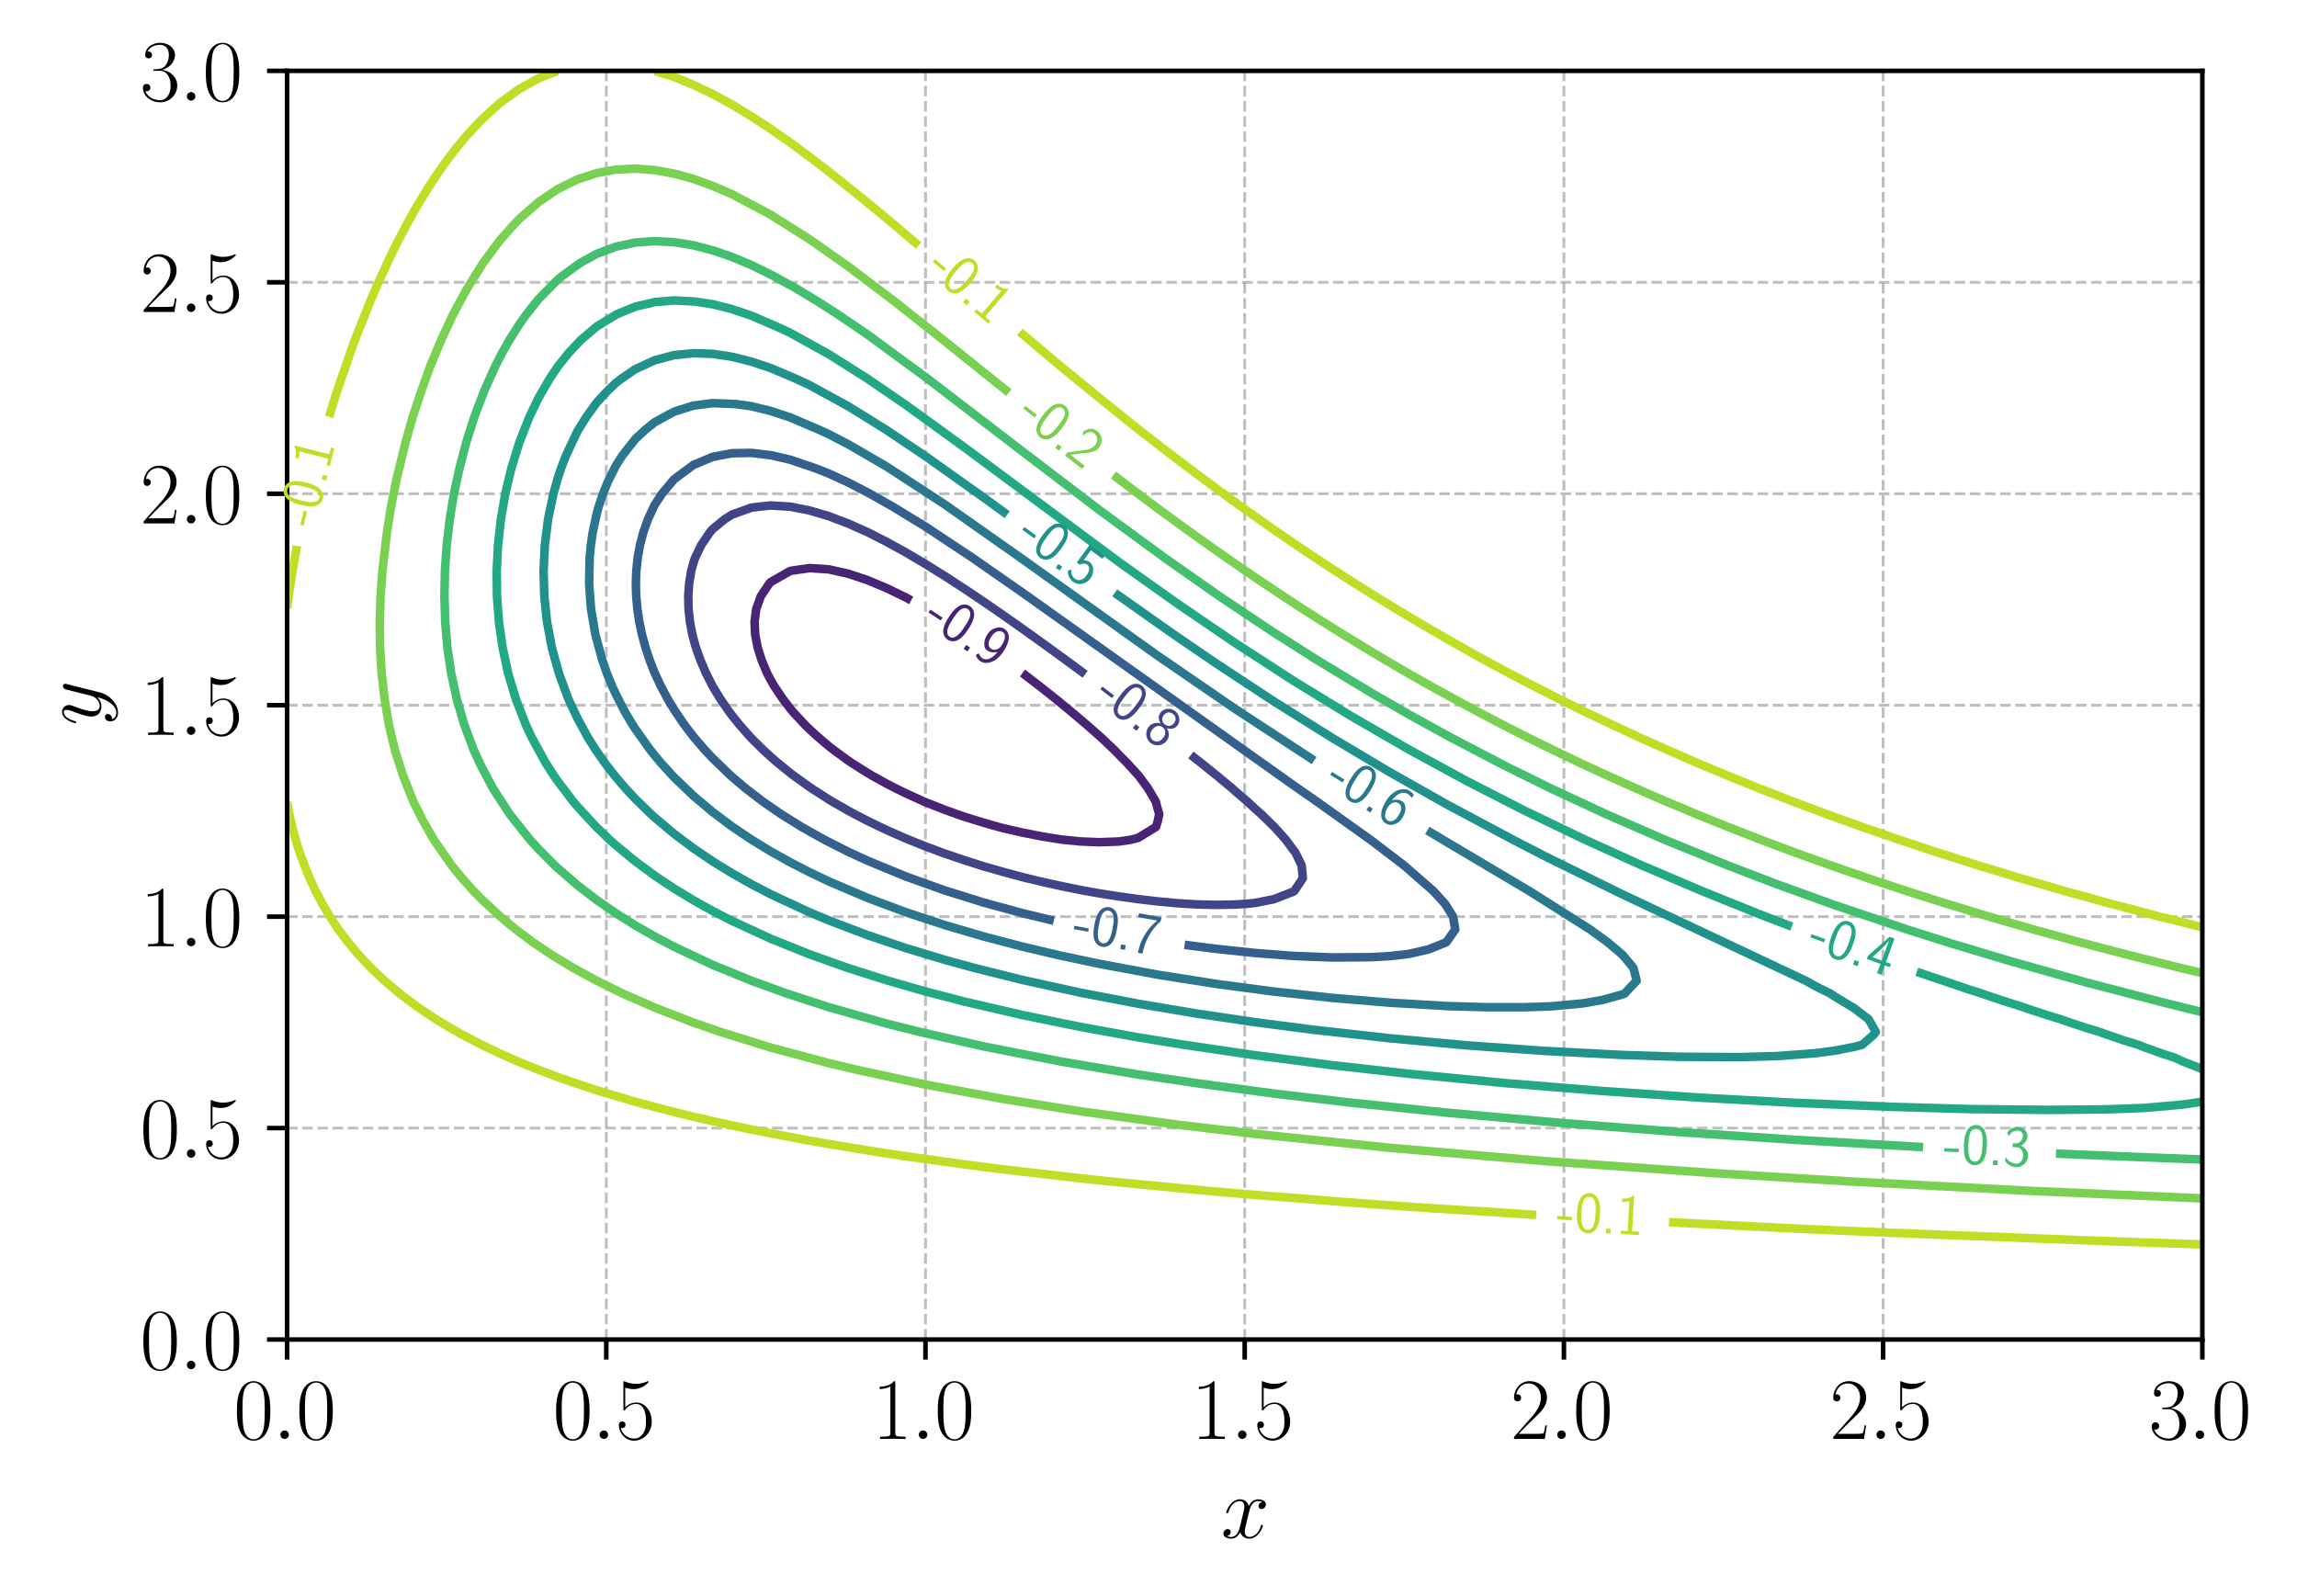 <?xml version="1.0" encoding="utf-8" standalone="no"?>
<!DOCTYPE svg PUBLIC "-//W3C//DTD SVG 1.1//EN"
  "http://www.w3.org/Graphics/SVG/1.1/DTD/svg11.dtd">
<svg xmlns:xlink="http://www.w3.org/1999/xlink" width="401.529pt" height="278.916pt" viewBox="0 0 401.529 278.916" xmlns="http://www.w3.org/2000/svg" version="1.1">
 <defs>
  <style type="text/css">*{stroke-linejoin: round; stroke-linecap: butt}</style>
 </defs>
 <g id="figure_1">
  <g id="patch_1">
   <path d="M 0 278.916 
L 401.529 278.916 
L 401.529 0 
L 0 0 
z
" style="fill: #ffffff"/>
  </g>
  <g id="axes_1">
   <g id="patch_2">
    <path d="M 50.181 234.149 
L 384.981 234.149 
L 384.981 12.389 
L 50.181 12.389 
z
" style="fill: #ffffff"/>
   </g>
   <g id="matplotlib.axis_1">
    <g id="xtick_1">
     <g id="line2d_1">
      <path d="M 50.181 234.149 
L 50.181 12.389 
" clip-path="url(#p784fa410cb)" style="fill: none; stroke-dasharray: 1.85,0.8; stroke-dashoffset: 0; stroke: #808080; stroke-opacity: 0.5; stroke-width: 0.5"/>
     </g>
     <g id="line2d_2">
      <defs>
       <path id="m62f2473562" d="M 0 0 
L 0 3.5 
" style="stroke: #000000; stroke-width: 0.8"/>
      </defs>
      <g>
       <use xlink:href="#m62f2473562" x="50.181" y="234.149" style="stroke: #000000; stroke-width: 0.8"/>
      </g>
     </g>
     <g id="text_1">
      <!-- $\mathdefault{0.0}$ -->
      <g transform="translate(40.832 251.527) scale(0.15 -0.15)">
       <defs>
        <path id="CMR17-30" d="M 2688 2038 
C 2688 2430 2682 3099 2413 3613 
C 2176 4063 1798 4224 1466 4224 
C 1158 4224 768 4082 525 3620 
C 269 3137 243 2539 243 2038 
C 243 1671 250 1112 448 623 
C 723 -39 1216 -128 1466 -128 
C 1760 -128 2208 -7 2470 604 
C 2662 1048 2688 1568 2688 2038 
z
M 1466 -26 
C 1056 -26 813 328 723 816 
C 653 1196 653 1749 653 2109 
C 653 2604 653 3015 736 3407 
C 858 3954 1216 4121 1466 4121 
C 1728 4121 2067 3947 2189 3420 
C 2272 3054 2278 2623 2278 2109 
C 2278 1691 2278 1176 2202 797 
C 2067 96 1690 -26 1466 -26 
z
" transform="scale(0.016)"/>
        <path id="CMMI12-3a" d="M 1178 307 
C 1178 492 1024 620 870 620 
C 685 620 557 467 557 313 
C 557 128 710 0 864 0 
C 1050 0 1178 153 1178 307 
z
" transform="scale(0.016)"/>
       </defs>
       <use xlink:href="#CMR17-30" transform="scale(0.996)"/>
       <use xlink:href="#CMMI12-3a" transform="translate(45.69 0) scale(0.996)"/>
       <use xlink:href="#CMR17-30" transform="translate(72.788 0) scale(0.996)"/>
      </g>
     </g>
    </g>
    <g id="xtick_2">
     <g id="line2d_3">
      <path d="M 105.981 234.149 
L 105.981 12.389 
" clip-path="url(#p784fa410cb)" style="fill: none; stroke-dasharray: 1.85,0.8; stroke-dashoffset: 0; stroke: #808080; stroke-opacity: 0.5; stroke-width: 0.5"/>
     </g>
     <g id="line2d_4">
      <g>
       <use xlink:href="#m62f2473562" x="105.981" y="234.149" style="stroke: #000000; stroke-width: 0.8"/>
      </g>
     </g>
     <g id="text_2">
      <!-- $\mathdefault{0.5}$ -->
      <g transform="translate(96.632 251.527) scale(0.15 -0.15)">
       <defs>
        <path id="CMR17-35" d="M 730 3750 
C 794 3724 1056 3641 1325 3641 
C 1920 3641 2246 3961 2432 4140 
C 2432 4191 2432 4224 2394 4224 
C 2387 4224 2374 4224 2323 4198 
C 2099 4102 1837 4032 1517 4032 
C 1325 4032 1037 4055 723 4191 
C 653 4224 640 4224 634 4224 
C 602 4224 595 4217 595 4090 
L 595 2231 
C 595 2113 595 2080 659 2080 
C 691 2080 704 2093 736 2139 
C 941 2435 1222 2560 1542 2560 
C 1766 2560 2246 2415 2246 1293 
C 2246 1087 2246 716 2054 422 
C 1894 159 1645 25 1370 25 
C 947 25 518 319 403 812 
C 429 806 480 793 506 793 
C 589 793 749 838 749 1036 
C 749 1209 627 1280 506 1280 
C 358 1280 262 1190 262 1011 
C 262 454 704 -128 1382 -128 
C 2042 -128 2669 441 2669 1267 
C 2669 2054 2170 2662 1549 2662 
C 1222 2662 947 2540 730 2304 
L 730 3750 
z
" transform="scale(0.016)"/>
       </defs>
       <use xlink:href="#CMR17-30" transform="scale(0.996)"/>
       <use xlink:href="#CMMI12-3a" transform="translate(45.69 0) scale(0.996)"/>
       <use xlink:href="#CMR17-35" transform="translate(72.788 0) scale(0.996)"/>
      </g>
     </g>
    </g>
    <g id="xtick_3">
     <g id="line2d_5">
      <path d="M 161.781 234.149 
L 161.781 12.389 
" clip-path="url(#p784fa410cb)" style="fill: none; stroke-dasharray: 1.85,0.8; stroke-dashoffset: 0; stroke: #808080; stroke-opacity: 0.5; stroke-width: 0.5"/>
     </g>
     <g id="line2d_6">
      <g>
       <use xlink:href="#m62f2473562" x="161.781" y="234.149" style="stroke: #000000; stroke-width: 0.8"/>
      </g>
     </g>
     <g id="text_3">
      <!-- $\mathdefault{1.0}$ -->
      <g transform="translate(152.432 251.527) scale(0.15 -0.15)">
       <defs>
        <path id="CMR17-31" d="M 1702 4083 
C 1702 4217 1696 4224 1606 4224 
C 1357 3927 979 3833 621 3820 
C 602 3820 570 3820 563 3808 
C 557 3795 557 3782 557 3648 
C 755 3648 1088 3686 1344 3839 
L 1344 467 
C 1344 243 1331 166 781 166 
L 589 166 
L 589 0 
C 896 6 1216 12 1523 12 
C 1830 12 2150 6 2458 0 
L 2458 166 
L 2266 166 
C 1715 166 1702 236 1702 467 
L 1702 4083 
z
" transform="scale(0.016)"/>
       </defs>
       <use xlink:href="#CMR17-31" transform="scale(0.996)"/>
       <use xlink:href="#CMMI12-3a" transform="translate(45.69 0) scale(0.996)"/>
       <use xlink:href="#CMR17-30" transform="translate(72.788 0) scale(0.996)"/>
      </g>
     </g>
    </g>
    <g id="xtick_4">
     <g id="line2d_7">
      <path d="M 217.581 234.149 
L 217.581 12.389 
" clip-path="url(#p784fa410cb)" style="fill: none; stroke-dasharray: 1.85,0.8; stroke-dashoffset: 0; stroke: #808080; stroke-opacity: 0.5; stroke-width: 0.5"/>
     </g>
     <g id="line2d_8">
      <g>
       <use xlink:href="#m62f2473562" x="217.581" y="234.149" style="stroke: #000000; stroke-width: 0.8"/>
      </g>
     </g>
     <g id="text_4">
      <!-- $\mathdefault{1.5}$ -->
      <g transform="translate(208.232 251.527) scale(0.15 -0.15)">
       <use xlink:href="#CMR17-31" transform="scale(0.996)"/>
       <use xlink:href="#CMMI12-3a" transform="translate(45.69 0) scale(0.996)"/>
       <use xlink:href="#CMR17-35" transform="translate(72.788 0) scale(0.996)"/>
      </g>
     </g>
    </g>
    <g id="xtick_5">
     <g id="line2d_9">
      <path d="M 273.381 234.149 
L 273.381 12.389 
" clip-path="url(#p784fa410cb)" style="fill: none; stroke-dasharray: 1.85,0.8; stroke-dashoffset: 0; stroke: #808080; stroke-opacity: 0.5; stroke-width: 0.5"/>
     </g>
     <g id="line2d_10">
      <g>
       <use xlink:href="#m62f2473562" x="273.381" y="234.149" style="stroke: #000000; stroke-width: 0.8"/>
      </g>
     </g>
     <g id="text_5">
      <!-- $\mathdefault{2.0}$ -->
      <g transform="translate(264.032 251.527) scale(0.15 -0.15)">
       <defs>
        <path id="CMR17-32" d="M 2669 990 
L 2554 990 
C 2490 537 2438 460 2413 422 
C 2381 371 1920 371 1830 371 
L 602 371 
C 832 620 1280 1073 1824 1596 
C 2214 1966 2669 2400 2669 3033 
C 2669 3788 2067 4224 1395 4224 
C 691 4224 262 3603 262 3027 
C 262 2777 448 2745 525 2745 
C 589 2745 781 2783 781 3007 
C 781 3206 614 3264 525 3264 
C 486 3264 448 3257 422 3244 
C 544 3788 915 4057 1306 4057 
C 1862 4057 2227 3616 2227 3033 
C 2227 2477 1901 1998 1536 1583 
L 262 147 
L 262 0 
L 2515 0 
L 2669 990 
z
" transform="scale(0.016)"/>
       </defs>
       <use xlink:href="#CMR17-32" transform="scale(0.996)"/>
       <use xlink:href="#CMMI12-3a" transform="translate(45.69 0) scale(0.996)"/>
       <use xlink:href="#CMR17-30" transform="translate(72.788 0) scale(0.996)"/>
      </g>
     </g>
    </g>
    <g id="xtick_6">
     <g id="line2d_11">
      <path d="M 329.181 234.149 
L 329.181 12.389 
" clip-path="url(#p784fa410cb)" style="fill: none; stroke-dasharray: 1.85,0.8; stroke-dashoffset: 0; stroke: #808080; stroke-opacity: 0.5; stroke-width: 0.5"/>
     </g>
     <g id="line2d_12">
      <g>
       <use xlink:href="#m62f2473562" x="329.181" y="234.149" style="stroke: #000000; stroke-width: 0.8"/>
      </g>
     </g>
     <g id="text_6">
      <!-- $\mathdefault{2.5}$ -->
      <g transform="translate(319.832 251.527) scale(0.15 -0.15)">
       <use xlink:href="#CMR17-32" transform="scale(0.996)"/>
       <use xlink:href="#CMMI12-3a" transform="translate(45.69 0) scale(0.996)"/>
       <use xlink:href="#CMR17-35" transform="translate(72.788 0) scale(0.996)"/>
      </g>
     </g>
    </g>
    <g id="xtick_7">
     <g id="line2d_13">
      <path d="M 384.981 234.149 
L 384.981 12.389 
" clip-path="url(#p784fa410cb)" style="fill: none; stroke-dasharray: 1.85,0.8; stroke-dashoffset: 0; stroke: #808080; stroke-opacity: 0.5; stroke-width: 0.5"/>
     </g>
     <g id="line2d_14">
      <g>
       <use xlink:href="#m62f2473562" x="384.981" y="234.149" style="stroke: #000000; stroke-width: 0.8"/>
      </g>
     </g>
     <g id="text_7">
      <!-- $\mathdefault{3.0}$ -->
      <g transform="translate(375.632 251.527) scale(0.15 -0.15)">
       <defs>
        <path id="CMR17-33" d="M 1414 2176 
C 1984 2176 2234 1673 2234 1094 
C 2234 322 1824 25 1453 25 
C 1114 25 563 193 390 691 
C 422 678 454 678 486 678 
C 640 678 755 780 755 947 
C 755 1132 614 1216 486 1216 
C 378 1216 211 1164 211 927 
C 211 335 787 -128 1466 -128 
C 2176 -128 2720 432 2720 1087 
C 2720 1718 2208 2176 1600 2246 
C 2086 2347 2554 2776 2554 3353 
C 2554 3856 2048 4224 1472 4224 
C 890 4224 378 3862 378 3347 
C 378 3123 544 3084 627 3084 
C 762 3084 877 3167 877 3334 
C 877 3500 762 3584 627 3584 
C 602 3584 570 3584 544 3571 
C 730 3999 1235 4076 1459 4076 
C 1683 4076 2106 3966 2106 3347 
C 2106 3167 2080 2851 1862 2574 
C 1670 2329 1453 2316 1242 2297 
C 1210 2297 1062 2284 1037 2284 
C 992 2278 966 2272 966 2227 
C 966 2182 973 2176 1101 2176 
L 1414 2176 
z
" transform="scale(0.016)"/>
       </defs>
       <use xlink:href="#CMR17-33" transform="scale(0.996)"/>
       <use xlink:href="#CMMI12-3a" transform="translate(45.69 0) scale(0.996)"/>
       <use xlink:href="#CMR17-30" transform="translate(72.788 0) scale(0.996)"/>
      </g>
     </g>
    </g>
    <g id="text_8">
     <!-- $x$ -->
     <g transform="translate(213.423 268.81) scale(0.15 -0.15)">
      <defs>
       <path id="CMMI12-78" d="M 3034 2624 
C 2829 2585 2752 2431 2752 2310 
C 2752 2156 2874 2105 2963 2105 
C 3155 2105 3290 2271 3290 2444 
C 3290 2694 2982 2816 2714 2816 
C 2323 2816 2106 2451 2048 2329 
C 1901 2790 1504 2816 1389 2816 
C 736 2816 390 1993 390 1849 
C 390 1823 416 1790 461 1790 
C 512 1790 525 1829 538 1855 
C 755 2572 1184 2687 1370 2687 
C 1658 2687 1715 2438 1715 2284 
C 1715 2143 1677 1993 1600 1678 
L 1382 778 
C 1286 390 1101 64 762 64 
C 730 64 570 64 435 126 
C 666 166 717 358 717 435 
C 717 563 621 640 499 640 
C 346 640 179 505 179 300 
C 179 57 480 -64 755 -64 
C 1062 -64 1280 153 1414 415 
C 1517 64 1837 -64 2074 -64 
C 2726 -64 3072 751 3072 896 
C 3072 929 3046 955 3008 955 
C 2950 955 2944 922 2925 870 
C 2752 300 2381 64 2093 64 
C 1869 64 1747 204 1747 467 
C 1747 607 1773 712 1875 1146 
L 2099 2039 
C 2195 2425 2413 2687 2707 2687 
C 2720 2687 2899 2687 3034 2624 
z
" transform="scale(0.016)"/>
      </defs>
      <use xlink:href="#CMMI12-78" transform="scale(0.996)"/>
     </g>
    </g>
   </g>
   <g id="matplotlib.axis_2">
    <g id="ytick_1">
     <g id="line2d_15">
      <path d="M 50.181 234.149 
L 384.981 234.149 
" clip-path="url(#p784fa410cb)" style="fill: none; stroke-dasharray: 1.85,0.8; stroke-dashoffset: 0; stroke: #808080; stroke-opacity: 0.5; stroke-width: 0.5"/>
     </g>
     <g id="line2d_16">
      <defs>
       <path id="me6accb6b2f" d="M 0 0 
L -3.5 0 
" style="stroke: #000000; stroke-width: 0.8"/>
      </defs>
      <g>
       <use xlink:href="#me6accb6b2f" x="50.181" y="234.149" style="stroke: #000000; stroke-width: 0.8"/>
      </g>
     </g>
     <g id="text_9">
      <!-- $\mathdefault{0.0}$ -->
      <g transform="translate(24.483 239.338) scale(0.15 -0.15)">
       <use xlink:href="#CMR17-30" transform="scale(0.996)"/>
       <use xlink:href="#CMMI12-3a" transform="translate(45.69 0) scale(0.996)"/>
       <use xlink:href="#CMR17-30" transform="translate(72.788 0) scale(0.996)"/>
      </g>
     </g>
    </g>
    <g id="ytick_2">
     <g id="line2d_17">
      <path d="M 50.181 197.189 
L 384.981 197.189 
" clip-path="url(#p784fa410cb)" style="fill: none; stroke-dasharray: 1.85,0.8; stroke-dashoffset: 0; stroke: #808080; stroke-opacity: 0.5; stroke-width: 0.5"/>
     </g>
     <g id="line2d_18">
      <g>
       <use xlink:href="#me6accb6b2f" x="50.181" y="197.189" style="stroke: #000000; stroke-width: 0.8"/>
      </g>
     </g>
     <g id="text_10">
      <!-- $\mathdefault{0.5}$ -->
      <g transform="translate(24.483 202.378) scale(0.15 -0.15)">
       <use xlink:href="#CMR17-30" transform="scale(0.996)"/>
       <use xlink:href="#CMMI12-3a" transform="translate(45.69 0) scale(0.996)"/>
       <use xlink:href="#CMR17-35" transform="translate(72.788 0) scale(0.996)"/>
      </g>
     </g>
    </g>
    <g id="ytick_3">
     <g id="line2d_19">
      <path d="M 50.181 160.229 
L 384.981 160.229 
" clip-path="url(#p784fa410cb)" style="fill: none; stroke-dasharray: 1.85,0.8; stroke-dashoffset: 0; stroke: #808080; stroke-opacity: 0.5; stroke-width: 0.5"/>
     </g>
     <g id="line2d_20">
      <g>
       <use xlink:href="#me6accb6b2f" x="50.181" y="160.229" style="stroke: #000000; stroke-width: 0.8"/>
      </g>
     </g>
     <g id="text_11">
      <!-- $\mathdefault{1.0}$ -->
      <g transform="translate(24.483 165.418) scale(0.15 -0.15)">
       <use xlink:href="#CMR17-31" transform="scale(0.996)"/>
       <use xlink:href="#CMMI12-3a" transform="translate(45.69 0) scale(0.996)"/>
       <use xlink:href="#CMR17-30" transform="translate(72.788 0) scale(0.996)"/>
      </g>
     </g>
    </g>
    <g id="ytick_4">
     <g id="line2d_21">
      <path d="M 50.181 123.269 
L 384.981 123.269 
" clip-path="url(#p784fa410cb)" style="fill: none; stroke-dasharray: 1.85,0.8; stroke-dashoffset: 0; stroke: #808080; stroke-opacity: 0.5; stroke-width: 0.5"/>
     </g>
     <g id="line2d_22">
      <g>
       <use xlink:href="#me6accb6b2f" x="50.181" y="123.269" style="stroke: #000000; stroke-width: 0.8"/>
      </g>
     </g>
     <g id="text_12">
      <!-- $\mathdefault{1.5}$ -->
      <g transform="translate(24.483 128.458) scale(0.15 -0.15)">
       <use xlink:href="#CMR17-31" transform="scale(0.996)"/>
       <use xlink:href="#CMMI12-3a" transform="translate(45.69 0) scale(0.996)"/>
       <use xlink:href="#CMR17-35" transform="translate(72.788 0) scale(0.996)"/>
      </g>
     </g>
    </g>
    <g id="ytick_5">
     <g id="line2d_23">
      <path d="M 50.181 86.309 
L 384.981 86.309 
" clip-path="url(#p784fa410cb)" style="fill: none; stroke-dasharray: 1.85,0.8; stroke-dashoffset: 0; stroke: #808080; stroke-opacity: 0.5; stroke-width: 0.5"/>
     </g>
     <g id="line2d_24">
      <g>
       <use xlink:href="#me6accb6b2f" x="50.181" y="86.309" style="stroke: #000000; stroke-width: 0.8"/>
      </g>
     </g>
     <g id="text_13">
      <!-- $\mathdefault{2.0}$ -->
      <g transform="translate(24.483 91.498) scale(0.15 -0.15)">
       <use xlink:href="#CMR17-32" transform="scale(0.996)"/>
       <use xlink:href="#CMMI12-3a" transform="translate(45.69 0) scale(0.996)"/>
       <use xlink:href="#CMR17-30" transform="translate(72.788 0) scale(0.996)"/>
      </g>
     </g>
    </g>
    <g id="ytick_6">
     <g id="line2d_25">
      <path d="M 50.181 49.349 
L 384.981 49.349 
" clip-path="url(#p784fa410cb)" style="fill: none; stroke-dasharray: 1.85,0.8; stroke-dashoffset: 0; stroke: #808080; stroke-opacity: 0.5; stroke-width: 0.5"/>
     </g>
     <g id="line2d_26">
      <g>
       <use xlink:href="#me6accb6b2f" x="50.181" y="49.349" style="stroke: #000000; stroke-width: 0.8"/>
      </g>
     </g>
     <g id="text_14">
      <!-- $\mathdefault{2.5}$ -->
      <g transform="translate(24.483 54.538) scale(0.15 -0.15)">
       <use xlink:href="#CMR17-32" transform="scale(0.996)"/>
       <use xlink:href="#CMMI12-3a" transform="translate(45.69 0) scale(0.996)"/>
       <use xlink:href="#CMR17-35" transform="translate(72.788 0) scale(0.996)"/>
      </g>
     </g>
    </g>
    <g id="ytick_7">
     <g id="line2d_27">
      <path d="M 50.181 12.389 
L 384.981 12.389 
" clip-path="url(#p784fa410cb)" style="fill: none; stroke-dasharray: 1.85,0.8; stroke-dashoffset: 0; stroke: #808080; stroke-opacity: 0.5; stroke-width: 0.5"/>
     </g>
     <g id="line2d_28">
      <g>
       <use xlink:href="#me6accb6b2f" x="50.181" y="12.389" style="stroke: #000000; stroke-width: 0.8"/>
      </g>
     </g>
     <g id="text_15">
      <!-- $\mathdefault{3.0}$ -->
      <g transform="translate(24.483 17.578) scale(0.15 -0.15)">
       <use xlink:href="#CMR17-33" transform="scale(0.996)"/>
       <use xlink:href="#CMMI12-3a" transform="translate(45.69 0) scale(0.996)"/>
       <use xlink:href="#CMR17-30" transform="translate(72.788 0) scale(0.996)"/>
      </g>
     </g>
    </g>
    <g id="text_16">
     <!-- $y$ -->
     <g transform="translate(17.578 126.836) rotate(-90) scale(0.15 -0.15)">
      <defs>
       <path id="CMMI12-79" d="M 1683 -673 
C 1510 -921 1261 -1152 947 -1152 
C 870 -1152 563 -1139 467 -826 
C 486 -833 518 -833 531 -833 
C 723 -833 851 -666 851 -519 
C 851 -372 730 -320 634 -320 
C 531 -320 307 -397 307 -711 
C 307 -1050 582 -1280 947 -1280 
C 1587 -1280 2234 -673 2413 -7 
L 3040 2483 
C 3046 2515 3059 2553 3059 2591 
C 3059 2687 2982 2752 2886 2752 
C 2829 2752 2694 2726 2643 2534 
L 2170 657 
C 2138 542 2138 530 2086 459 
C 1958 281 1747 64 1440 64 
C 1082 64 1050 415 1050 587 
C 1050 951 1222 1443 1395 1902 
C 1466 2087 1504 2177 1504 2305 
C 1504 2573 1312 2816 998 2816 
C 410 2816 173 1890 173 1838 
C 173 1813 198 1781 243 1781 
C 301 1781 307 1807 333 1896 
C 486 2432 730 2687 979 2687 
C 1037 2687 1146 2687 1146 2477 
C 1146 2311 1075 2126 979 1883 
C 666 1047 666 836 666 683 
C 666 76 1101 -64 1421 -64 
C 1606 -64 1837 -7 2061 230 
L 2067 223 
C 1971 -141 1907 -359 1683 -673 
z
" transform="scale(0.016)"/>
      </defs>
      <use xlink:href="#CMMI12-79" transform="scale(0.996)"/>
     </g>
    </g>
   </g>
   <g id="PathCollection_1"/>
   <g id="PathCollection_2">
    <path d="M 178.732 117.645 
L 178.765 117.669 
L 181.686 119.909 
L 182.071 120.212 
L 184.508 122.149 
L 185.453 122.922 
L 187.242 124.389 
L 188.835 125.74 
L 189.888 126.629 
L 192.217 128.677 
L 192.438 128.869 
L 194.798 131.109 
L 195.599 131.935 
L 197 133.349 
L 198.981 135.525 
L 199.041 135.589 
L 200.691 137.829 
L 202.006 140.069 
L 202.362 141.361 
L 202.638 142.309 
L 202.362 143.638 
L 202.059 144.549 
L 198.981 146.449 
L 197.661 146.789 
L 195.599 147.095 
L 192.217 147.223 
L 188.835 147.083 
L 185.866 146.789 
L 185.453 146.745 
L 182.071 146.195 
L 178.69 145.526 
L 175.308 144.753 
L 174.548 144.549 
L 171.926 143.807 
L 168.544 142.757 
L 167.245 142.309 
L 165.162 141.553 
L 161.781 140.228 
L 161.412 140.069 
L 158.399 138.7 
L 156.61 137.829 
L 155.017 137.008 
L 152.456 135.589 
L 151.635 135.105 
L 148.863 133.349 
L 148.253 132.935 
L 145.748 131.109 
L 144.871 130.421 
L 143.031 128.869 
L 141.49 127.46 
L 140.643 126.629 
L 138.572 124.389 
L 138.108 123.825 
L 136.827 122.149 
L 135.319 119.909 
L 134.726 118.87 
L 134.092 117.669 
L 133.148 115.429 
L 132.444 113.189 
L 132.012 110.949 
L 131.901 108.709 
L 132.188 106.469 
L 132.989 104.229 
L 134.488 101.989 
L 134.726 101.749 
L 138.108 99.815 
L 138.441 99.749 
L 141.49 99.305 
L 144.871 99.523 
L 145.878 99.749 
L 148.253 100.277 
L 151.635 101.4 
L 153.029 101.989 
L 155.017 102.823 
L 157.915 104.229 
L 158.399 104.463 
L 159.281 104.945 
" clip-path="url(#p784fa410cb)" style="fill: none; stroke: #482475; stroke-width: 1.5"/>
   </g>
   <g id="PathCollection_3">
    <path d="M 208.173 131.961 
L 209.126 132.721 
L 209.938 133.349 
L 212.508 135.423 
L 212.721 135.589 
L 215.411 137.829 
L 215.89 138.259 
L 217.996 140.069 
L 219.271 141.257 
L 220.461 142.309 
L 222.653 144.447 
L 222.764 144.549 
L 224.766 146.789 
L 226.035 148.511 
L 226.446 149.029 
L 227.535 151.269 
L 227.741 153.509 
L 226.246 155.749 
L 226.035 155.874 
L 222.653 157.19 
L 219.271 157.855 
L 217.842 157.989 
L 215.89 158.118 
L 212.508 158.171 
L 209.126 158.087 
L 207.478 157.989 
L 205.744 157.879 
L 202.362 157.562 
L 198.981 157.166 
L 195.599 156.701 
L 192.217 156.171 
L 189.828 155.749 
L 188.835 155.567 
L 185.453 154.872 
L 182.071 154.124 
L 179.507 153.509 
L 178.69 153.306 
L 175.308 152.395 
L 171.926 151.428 
L 171.411 151.269 
L 168.544 150.353 
L 165.162 149.209 
L 164.665 149.029 
L 161.781 147.946 
L 158.873 146.789 
L 158.399 146.593 
L 155.017 145.104 
L 153.83 144.549 
L 151.635 143.479 
L 149.373 142.309 
L 148.253 141.702 
L 145.411 140.069 
L 144.871 139.742 
L 141.888 137.829 
L 141.49 137.558 
L 138.75 135.589 
L 138.108 135.097 
L 135.948 133.349 
L 134.726 132.288 
L 133.439 131.109 
L 131.344 129.035 
L 131.185 128.869 
L 129.214 126.629 
L 127.962 125.067 
L 127.445 124.389 
L 125.911 122.149 
L 124.581 119.968 
L 124.546 119.909 
L 123.414 117.669 
L 122.449 115.429 
L 121.649 113.189 
L 121.199 111.584 
L 121.029 110.949 
L 120.608 108.709 
L 120.366 106.469 
L 120.312 104.229 
L 120.462 101.989 
L 120.838 99.749 
L 121.199 98.444 
L 121.508 97.509 
L 122.585 95.269 
L 124.103 93.029 
L 124.581 92.478 
L 126.645 90.789 
L 127.962 89.95 
L 131.344 88.735 
L 132.868 88.549 
L 134.726 88.359 
L 137.898 88.549 
L 138.108 88.561 
L 141.49 89.226 
L 144.871 90.223 
L 146.343 90.789 
L 148.253 91.508 
L 151.635 93.011 
L 151.67 93.029 
L 155.017 94.727 
L 155.988 95.269 
L 158.399 96.595 
L 159.936 97.509 
L 161.781 98.592 
L 163.631 99.749 
L 165.162 100.697 
L 167.146 101.989 
L 168.544 102.893 
L 170.53 104.229 
L 171.926 105.163 
L 173.818 106.469 
L 175.308 107.495 
L 177.031 108.709 
L 178.69 109.877 
L 180.188 110.949 
L 182.071 112.299 
L 183.3 113.189 
L 185.453 114.754 
L 186.377 115.429 
L 188.835 117.236 
L 189.424 117.669 
L 189.686 117.863 
" clip-path="url(#p784fa410cb)" style="fill: none; stroke: #414487; stroke-width: 1.5"/>
   </g>
   <g id="PathCollection_4">
    <path d="M 184.215 160.95 
L 178.69 159.611 
L 171.926 157.761 
L 165.162 155.651 
L 158.399 153.233 
L 151.635 150.442 
L 148.253 148.886 
L 144.111 146.789 
L 140.122 144.549 
L 136.53 142.309 
L 133.292 140.069 
L 130.371 137.829 
L 127.731 135.589 
L 124.581 132.55 
L 123.226 131.109 
L 121.199 128.742 
L 119.588 126.629 
L 117.817 124.014 
L 116.698 122.149 
L 115.506 119.909 
L 114.435 117.607 
L 113.579 115.429 
L 112.837 113.189 
L 112.231 110.949 
L 111.759 108.709 
L 111.419 106.469 
L 111.216 104.229 
L 111.151 101.989 
L 111.234 99.749 
L 111.471 97.509 
L 111.877 95.269 
L 112.465 93.029 
L 113.257 90.789 
L 114.435 88.262 
L 115.715 86.309 
L 117.817 83.798 
L 121.199 81.28 
L 124.581 79.863 
L 127.962 79.224 
L 131.344 79.167 
L 134.829 79.589 
L 138.108 80.349 
L 142.474 81.829 
L 144.871 82.774 
L 148.253 84.325 
L 152.078 86.309 
L 156.027 88.549 
L 161.781 92.058 
L 169.998 97.509 
L 178.69 103.561 
L 226.035 137.221 
L 230.13 140.069 
L 239.562 146.797 
L 245.427 151.269 
L 250.559 155.749 
L 252.598 157.989 
L 254.006 160.229 
L 254.389 162.469 
L 252.826 164.709 
L 249.708 165.953 
L 246.326 166.737 
L 242.944 167.131 
L 239.562 167.318 
L 232.799 167.363 
L 226.035 167.097 
L 219.271 166.573 
L 212.508 165.853 
L 207.075 165.154 
L 207.075 165.154 
" clip-path="url(#p784fa410cb)" style="fill: none; stroke: #355f8d; stroke-width: 1.5"/>
   </g>
   <g id="PathCollection_5">
    <path d="M 249.499 145.159 
L 253.09 147.304 
L 267.323 155.749 
L 277.946 162.469 
L 281.036 164.709 
L 283.674 166.949 
L 285.532 169.189 
L 286.102 171.429 
L 283.998 173.669 
L 283.526 173.847 
L 280.144 174.787 
L 276.762 175.382 
L 271.129 175.909 
L 266.617 176.06 
L 259.853 176.062 
L 253.09 175.869 
L 242.944 175.273 
L 232.799 174.421 
L 222.653 173.324 
L 212.508 171.976 
L 202.362 170.373 
L 192.217 168.489 
L 184.973 166.949 
L 178.69 165.466 
L 171.926 163.692 
L 165.162 161.708 
L 158.399 159.478 
L 151.635 156.953 
L 144.871 154.064 
L 141.49 152.453 
L 138.108 150.713 
L 134.726 148.823 
L 131.344 146.758 
L 127.962 144.483 
L 124.581 141.952 
L 121.199 139.103 
L 117.817 135.855 
L 115.523 133.349 
L 113.684 131.109 
L 111.053 127.412 
L 110.541 126.629 
L 109.213 124.389 
L 107.671 121.381 
L 106.991 119.909 
L 106.081 117.669 
L 105.297 115.429 
L 104.082 110.949 
L 103.316 106.469 
L 102.981 101.989 
L 103.075 97.509 
L 103.287 95.269 
L 103.614 93.029 
L 104.29 89.894 
L 104.654 88.549 
L 105.405 86.309 
L 106.32 84.069 
L 107.671 81.377 
L 108.823 79.589 
L 111.053 76.749 
L 112.821 75.109 
L 114.435 73.817 
L 117.817 71.966 
L 121.199 70.905 
L 124.581 70.467 
L 128.623 70.629 
L 131.344 71.013 
L 134.726 71.839 
L 138.108 72.956 
L 143.151 75.109 
L 144.871 75.899 
L 148.253 77.651 
L 155.017 81.574 
L 165.162 88.188 
L 178.69 97.706 
L 202.362 114.62 
L 215.89 123.901 
L 229.716 132.946 
L 229.716 132.946 
" clip-path="url(#p784fa410cb)" style="fill: none; stroke: #2a788e; stroke-width: 1.5"/>
   </g>
   <g id="PathCollection_6">
    <path d="M 194.872 103.637 
L 205.244 110.949 
L 212.508 115.911 
L 222.653 122.584 
L 232.799 128.94 
L 242.944 134.98 
L 253.09 140.711 
L 264.481 146.789 
L 269.999 149.635 
L 283.526 156.299 
L 315.64 171.429 
L 317.344 172.385 
L 319.941 173.669 
L 320.726 174.188 
L 324.108 176.24 
L 326.637 178.149 
L 327.9 180.389 
L 327.49 180.919 
L 325.514 182.629 
L 324.108 182.998 
L 320.726 183.655 
L 317.344 184.103 
L 310.581 184.606 
L 303.817 184.791 
L 293.671 184.725 
L 283.526 184.404 
L 269.999 183.701 
L 256.471 182.735 
L 242.944 181.489 
L 229.417 179.984 
L 219.271 178.665 
L 209.126 177.164 
L 198.981 175.457 
L 188.835 173.512 
L 178.69 171.288 
L 170.286 169.189 
L 165.162 167.785 
L 158.399 165.743 
L 151.635 163.459 
L 144.871 160.884 
L 141.49 159.467 
L 134.726 156.319 
L 131.344 154.56 
L 127.962 152.65 
L 124.581 150.566 
L 121.199 148.274 
L 117.817 145.733 
L 114.435 142.881 
L 113.799 142.309 
L 111.053 139.631 
L 109.363 137.829 
L 107.454 135.589 
L 105.717 133.349 
L 104.159 131.109 
L 102.742 128.869 
L 100.908 125.498 
L 99.343 122.149 
L 97.694 117.669 
L 96.459 113.189 
L 95.621 108.709 
L 95.149 104.229 
L 95.024 99.749 
L 95.239 95.269 
L 95.803 90.789 
L 96.737 86.309 
L 97.526 83.527 
L 98.089 81.829 
L 98.952 79.589 
L 100.908 75.465 
L 101.106 75.109 
L 102.499 72.869 
L 104.29 70.392 
L 106.135 68.389 
L 107.671 66.92 
L 108.684 66.149 
L 111.053 64.534 
L 114.435 62.976 
L 117.817 62.082 
L 121.199 61.738 
L 124.581 61.855 
L 127.962 62.365 
L 131.344 63.209 
L 134.726 64.343 
L 138.996 66.149 
L 141.49 67.309 
L 148.253 71 
L 155.017 75.202 
L 161.781 79.75 
L 171.926 86.955 
L 176.064 89.966 
L 176.064 89.966 
" clip-path="url(#p784fa410cb)" style="fill: none; stroke: #21918c; stroke-width: 1.5"/>
   </g>
   <g id="PathCollection_7">
    <path d="M 384.981 192.572 
L 381.599 193.078 
L 374.835 193.673 
L 368.071 193.92 
L 357.926 194.01 
L 344.399 193.869 
L 330.871 193.482 
L 313.962 192.779 
L 297.053 191.864 
L 280.144 190.714 
L 263.235 189.338 
L 246.326 187.705 
L 232.799 186.187 
L 219.271 184.445 
L 206.948 182.629 
L 198.981 181.336 
L 188.835 179.498 
L 178.69 177.425 
L 168.544 175.071 
L 161.781 173.308 
L 155.017 171.365 
L 148.184 169.189 
L 141.49 166.806 
L 134.726 164.09 
L 127.962 160.977 
L 124.581 159.24 
L 121.199 157.356 
L 117.817 155.303 
L 114.435 153.051 
L 111.053 150.559 
L 107.671 147.769 
L 106.565 146.789 
L 104.233 144.549 
L 100.908 140.942 
L 100.165 140.069 
L 97.526 136.586 
L 96.825 135.589 
L 95.386 133.349 
L 92.931 128.869 
L 91.893 126.629 
L 90.157 122.149 
L 88.817 117.669 
L 87.855 113.189 
L 87.219 108.709 
L 86.877 104.229 
L 86.827 99.749 
L 87.057 95.269 
L 87.557 90.789 
L 88.325 86.309 
L 89.39 81.829 
L 90.782 77.349 
L 92.543 72.869 
L 94.144 69.54 
L 96.112 66.149 
L 97.624 63.909 
L 99.43 61.669 
L 101.543 59.429 
L 104.29 57.086 
L 107.778 54.949 
L 111.053 53.604 
L 114.435 52.806 
L 117.817 52.514 
L 121.497 52.709 
L 124.581 53.183 
L 127.962 54.037 
L 131.344 55.184 
L 136 57.189 
L 138.108 58.175 
L 144.871 61.915 
L 151.635 66.186 
L 158.399 70.819 
L 168.544 78.175 
L 195.599 98.249 
L 205.744 105.465 
L 215.89 112.379 
L 226.035 118.954 
L 236.181 125.176 
L 246.439 131.109 
L 256.471 136.565 
L 266.617 141.759 
L 277.083 146.789 
L 286.985 151.269 
L 297.502 155.749 
L 307.199 159.662 
L 313.209 161.976 
L 313.209 161.976 
" clip-path="url(#p784fa410cb)" style="fill: none; stroke: #22a884; stroke-width: 1.5"/>
    <path d="M 335.077 169.871 
L 337.635 170.753 
L 339.714 171.429 
L 341.017 171.894 
L 344.399 173.03 
L 346.423 173.669 
L 347.781 174.148 
L 351.162 175.265 
L 353.253 175.909 
L 354.544 176.364 
L 357.926 177.474 
L 360.155 178.149 
L 361.308 178.562 
L 364.69 179.681 
L 367.044 180.389 
L 368.071 180.772 
L 371.453 181.922 
L 373.779 182.629 
L 374.835 183.055 
L 378.217 184.269 
L 380.117 184.869 
L 381.599 185.56 
L 384.981 186.886 
" clip-path="url(#p784fa410cb)" style="fill: none; stroke: #22a884; stroke-width: 1.5"/>
   </g>
   <g id="PathCollection_8">
    <path d="M 384.981 202.68 
L 381.599 202.553 
L 378.217 202.423 
L 374.835 202.29 
L 371.453 202.155 
L 368.071 202.016 
L 364.69 201.874 
L 361.308 201.729 
L 359.394 201.645 
" clip-path="url(#p784fa410cb)" style="fill: none; stroke: #44bf70; stroke-width: 1.5"/>
    <path d="M 336.17 200.522 
L 313.962 199.252 
L 293.671 197.898 
L 273.381 196.331 
L 253.09 194.512 
L 236.181 192.754 
L 222.653 191.149 
L 209.227 189.349 
L 198.981 187.835 
L 185.453 185.559 
L 171.926 182.911 
L 160.813 180.389 
L 155.017 178.937 
L 144.871 176.055 
L 137.513 173.669 
L 131.344 171.428 
L 124.581 168.666 
L 117.817 165.486 
L 114.435 163.704 
L 111.053 161.765 
L 107.671 159.645 
L 104.29 157.309 
L 100.908 154.709 
L 97.526 151.778 
L 96.973 151.269 
L 94.144 148.424 
L 92.647 146.789 
L 89.092 142.309 
L 86.182 137.829 
L 83.999 133.682 
L 82.815 131.109 
L 81.141 126.629 
L 79.835 122.149 
L 78.864 117.669 
L 78.206 113.189 
L 77.824 108.709 
L 77.688 104.229 
L 77.781 99.749 
L 78.091 95.269 
L 78.615 90.789 
L 79.357 86.309 
L 80.327 81.829 
L 81.498 77.349 
L 82.917 72.869 
L 84.617 68.389 
L 86.629 63.909 
L 87.783 61.669 
L 89.05 59.429 
L 90.762 56.715 
L 92.024 54.949 
L 94.144 52.281 
L 97.526 48.855 
L 98.296 48.229 
L 101.376 45.989 
L 104.29 44.382 
L 107.671 43.119 
L 111.053 42.397 
L 114.435 42.154 
L 117.817 42.329 
L 121.199 42.877 
L 124.581 43.762 
L 127.962 44.915 
L 131.344 46.335 
L 135.193 48.229 
L 139.246 50.469 
L 142.96 52.709 
L 146.442 54.949 
L 151.635 58.476 
L 162.093 66.149 
L 178.69 78.882 
L 192.217 89.183 
L 203.582 97.509 
L 213.168 104.229 
L 222.653 110.559 
L 230.319 115.429 
L 239.562 121.016 
L 246.326 124.913 
L 253.5 128.869 
L 263.235 133.944 
L 271.118 137.829 
L 280.735 142.309 
L 291.001 146.789 
L 302 151.269 
L 310.581 154.554 
L 320.726 158.219 
L 333.373 162.469 
L 341.017 164.89 
L 351.162 167.938 
L 364.69 171.73 
L 378.217 175.254 
L 384.981 176.928 
L 384.981 176.928 
" clip-path="url(#p784fa410cb)" style="fill: none; stroke: #44bf70; stroke-width: 1.5"/>
   </g>
   <g id="PathCollection_9">
    <path d="M 384.981 209.486 
L 354.544 208.145 
L 324.108 206.561 
L 300.435 205.119 
L 269.999 202.963 
L 242.944 200.64 
L 219.271 198.196 
L 205.744 196.584 
L 188.835 194.254 
L 175.308 192.096 
L 161.781 189.588 
L 150.261 187.109 
L 144.871 185.836 
L 134.726 183.115 
L 125.953 180.389 
L 121.199 178.746 
L 114.435 176.122 
L 108.843 173.669 
L 104.29 171.425 
L 100.189 169.189 
L 96.495 166.949 
L 93.166 164.709 
L 90.165 162.469 
L 87.381 160.16 
L 83.999 157.002 
L 82.768 155.749 
L 80.617 153.314 
L 78.946 151.269 
L 75.833 146.789 
L 73.853 143.302 
L 72.24 140.069 
L 70.466 135.589 
L 69.029 131.109 
L 67.969 126.629 
L 67.223 122.149 
L 66.713 117.669 
L 66.438 113.189 
L 66.383 108.709 
L 66.528 104.229 
L 66.861 99.749 
L 67.646 93.029 
L 68.361 88.549 
L 69.248 84.069 
L 70.887 77.349 
L 72.149 72.869 
L 73.853 67.768 
L 75.249 63.909 
L 77.235 59.185 
L 79.209 54.949 
L 81.624 50.469 
L 84.437 45.989 
L 87.381 42.023 
L 89.818 39.269 
L 90.762 38.284 
L 94.144 35.318 
L 97.526 33.036 
L 100.908 31.367 
L 104.29 30.265 
L 107.671 29.645 
L 111.053 29.482 
L 114.435 29.728 
L 117.817 30.346 
L 121.199 31.263 
L 124.698 32.549 
L 127.962 33.956 
L 133.781 37.029 
L 134.726 37.546 
L 141.49 41.812 
L 148.253 46.557 
L 156.389 52.709 
L 165.162 59.647 
L 176.359 68.638 
L 176.359 68.638 
" clip-path="url(#p784fa410cb)" style="fill: none; stroke: #7ad151; stroke-width: 1.5"/>
    <path d="M 194.628 83.02 
L 195.599 83.768 
L 195.996 84.069 
L 198.942 86.309 
L 198.981 86.338 
L 201.955 88.549 
L 202.362 88.851 
L 205.006 90.789 
L 205.744 91.33 
L 208.098 93.029 
L 209.126 93.77 
L 211.236 95.269 
L 212.508 96.17 
L 214.425 97.509 
L 215.89 98.528 
L 217.669 99.749 
L 219.271 100.843 
L 220.972 101.989 
L 222.653 103.114 
L 224.339 104.229 
L 226.035 105.341 
L 227.775 106.469 
L 229.417 107.523 
L 231.283 108.709 
L 232.799 109.661 
L 234.867 110.949 
L 236.181 111.756 
L 238.531 113.189 
L 239.562 113.809 
L 242.278 115.429 
L 242.944 115.82 
L 246.112 117.669 
L 246.326 117.792 
L 249.708 119.709 
L 250.063 119.909 
L 253.09 121.577 
L 254.129 122.149 
L 256.471 123.409 
L 258.295 124.389 
L 259.853 125.207 
L 262.562 126.629 
L 263.235 126.974 
L 266.617 128.697 
L 266.958 128.869 
L 269.999 130.362 
L 271.515 131.109 
L 273.381 132.003 
L 276.181 133.349 
L 276.762 133.621 
L 280.144 135.186 
L 281.018 135.589 
L 283.526 136.711 
L 286.009 137.829 
L 286.908 138.221 
L 290.29 139.688 
L 291.172 140.069 
L 293.671 141.113 
L 296.512 142.309 
L 297.053 142.529 
L 300.435 143.89 
L 302.068 144.549 
L 303.817 145.231 
L 307.199 146.552 
L 307.811 146.789 
L 310.581 147.822 
L 313.78 149.029 
L 313.962 149.095 
L 317.344 150.304 
L 320.012 151.269 
L 320.726 151.518 
L 324.108 152.681 
L 326.497 153.509 
L 327.49 153.84 
L 330.871 154.956 
L 333.259 155.749 
L 334.253 156.067 
L 337.635 157.135 
L 340.321 157.989 
L 341.017 158.202 
L 344.399 159.223 
L 347.702 160.229 
L 347.781 160.252 
L 351.162 161.226 
L 354.544 162.205 
L 355.462 162.469 
L 357.926 163.15 
L 361.308 164.08 
L 363.596 164.709 
L 364.69 164.999 
L 368.071 165.884 
L 371.453 166.77 
L 372.143 166.949 
L 374.835 167.622 
L 378.217 168.461 
L 381.148 169.189 
L 381.599 169.297 
L 384.981 170.096 
" clip-path="url(#p784fa410cb)" style="fill: none; stroke: #7ad151; stroke-width: 1.5"/>
   </g>
   <g id="PathCollection_10">
    <path d="M 384.981 217.521 
L 381.599 217.41 
L 378.217 217.296 
L 374.835 217.18 
L 371.453 217.061 
L 368.071 216.939 
L 364.69 216.815 
L 361.308 216.687 
L 357.926 216.557 
L 354.544 216.423 
L 351.162 216.286 
L 349.789 216.229 
L 347.781 216.156 
L 344.399 216.031 
L 341.017 215.903 
L 337.635 215.772 
L 334.253 215.638 
L 330.871 215.5 
L 327.49 215.359 
L 324.108 215.213 
L 320.726 215.064 
L 317.344 214.911 
L 313.962 214.753 
L 310.581 214.591 
L 307.199 214.424 
L 303.817 214.253 
L 300.435 214.076 
L 298.806 213.989 
L 297.053 213.906 
L 293.671 213.743 
L 291.754 213.647 
" clip-path="url(#p784fa410cb)" style="fill: none; stroke: #bddf26; stroke-width: 1.5"/>
    <path d="M 268.539 212.359 
L 266.617 212.24 
L 263.235 212.023 
L 259.853 211.798 
L 259.12 211.749 
L 256.471 211.589 
L 253.09 211.378 
L 249.708 211.16 
L 246.326 210.933 
L 242.944 210.699 
L 239.562 210.455 
L 236.181 210.202 
L 232.799 209.94 
L 229.417 209.666 
L 227.522 209.509 
L 226.035 209.397 
L 222.653 209.136 
L 219.271 208.864 
L 215.89 208.58 
L 212.508 208.284 
L 209.126 207.975 
L 205.744 207.653 
L 202.362 207.315 
L 201.905 207.269 
L 198.981 206.996 
L 195.599 206.667 
L 192.217 206.323 
L 188.835 205.961 
L 185.453 205.581 
L 182.071 205.182 
L 180.815 205.029 
L 178.69 204.789 
L 175.308 204.393 
L 171.926 203.974 
L 168.544 203.533 
L 165.162 203.066 
L 163.236 202.789 
L 161.781 202.593 
L 158.399 202.12 
L 155.017 201.619 
L 151.635 201.085 
L 148.431 200.549 
L 148.253 200.521 
L 144.871 199.971 
L 141.49 199.383 
L 138.108 198.755 
L 135.832 198.309 
L 134.726 198.101 
L 131.344 197.439 
L 127.962 196.727 
L 125.043 196.069 
L 124.581 195.968 
L 121.199 195.203 
L 117.817 194.374 
L 115.727 193.829 
L 114.435 193.499 
L 111.053 192.589 
L 107.671 191.594 
L 107.655 191.589 
L 104.29 190.575 
L 100.908 189.454 
L 100.602 189.349 
L 97.526 188.285 
L 94.425 187.109 
L 94.144 187.001 
L 90.762 185.642 
L 88.982 184.869 
L 87.381 184.156 
L 84.198 182.629 
L 83.999 182.53 
L 80.617 180.761 
L 79.948 180.389 
L 77.235 178.803 
L 76.18 178.149 
L 73.853 176.615 
L 72.834 175.909 
L 70.471 174.144 
L 69.862 173.669 
L 67.218 171.429 
L 67.09 171.312 
L 64.835 169.189 
L 63.708 168.004 
L 62.726 166.949 
L 60.85 164.709 
L 60.326 164.017 
L 59.163 162.469 
L 57.674 160.229 
L 56.944 158.993 
L 56.348 157.989 
L 55.157 155.749 
L 54.128 153.509 
L 53.562 152.109 
L 53.216 151.269 
L 52.392 149.029 
L 51.686 146.789 
L 51.085 144.549 
L 50.578 142.309 
L 50.181 140.212 
" clip-path="url(#p784fa410cb)" style="fill: none; stroke: #bddf26; stroke-width: 1.5"/>
    <path d="M 50.181 106.326 
L 50.456 104.229 
L 50.782 101.989 
L 51.138 99.749 
L 51.525 97.509 
L 51.917 95.417 
" clip-path="url(#p784fa410cb)" style="fill: none; stroke: #bddf26; stroke-width: 1.5"/>
    <path d="M 57.535 72.865 
L 58.203 70.629 
L 58.917 68.389 
L 59.677 66.149 
L 60.326 64.343 
L 60.468 63.909 
L 61.23 61.669 
L 62.042 59.429 
L 62.91 57.189 
L 63.708 55.255 
L 63.824 54.949 
L 64.709 52.709 
L 65.657 50.469 
L 66.674 48.229 
L 67.09 47.353 
L 67.701 45.989 
L 68.763 43.749 
L 69.907 41.509 
L 70.471 40.458 
L 71.089 39.269 
L 72.318 37.029 
L 73.65 34.789 
L 73.853 34.459 
L 75.023 32.549 
L 76.506 30.309 
L 77.235 29.267 
L 78.095 28.069 
L 79.809 25.829 
L 80.617 24.832 
L 81.69 23.589 
L 83.767 21.349 
L 83.999 21.108 
L 86.145 19.109 
L 87.381 18.028 
L 88.936 16.869 
L 90.762 15.572 
L 92.433 14.629 
L 94.144 13.692 
L 97.461 12.389 
" clip-path="url(#p784fa410cb)" style="fill: none; stroke: #bddf26; stroke-width: 1.5"/>
    <path d="M 114.5 12.389 
L 117.817 13.436 
L 120.701 14.629 
L 121.199 14.824 
L 124.581 16.443 
L 125.341 16.869 
L 127.962 18.285 
L 129.303 19.109 
L 131.344 20.329 
L 132.884 21.349 
L 134.726 22.544 
L 136.209 23.589 
L 138.108 24.907 
L 139.353 25.829 
L 141.49 27.398 
L 142.36 28.069 
L 144.871 29.999 
L 145.261 30.309 
L 148.082 32.549 
L 148.253 32.684 
L 150.862 34.789 
L 151.635 35.416 
L 153.592 37.029 
L 155.017 38.212 
L 156.278 39.269 
L 158.399 41.065 
L 158.922 41.509 
L 160.585 42.926 
" clip-path="url(#p784fa410cb)" style="fill: none; stroke: #bddf26; stroke-width: 1.5"/>
    <path d="M 178.278 58.012 
L 178.69 58.364 
L 179.962 59.429 
L 182.071 61.226 
L 182.604 61.669 
L 185.269 63.909 
L 185.453 64.063 
L 188.003 66.149 
L 188.835 66.839 
L 190.748 68.389 
L 192.217 69.596 
L 193.506 70.629 
L 195.599 72.329 
L 196.281 72.869 
L 198.981 75.033 
L 199.078 75.109 
L 201.959 77.349 
L 202.362 77.664 
L 204.882 79.589 
L 205.744 80.252 
L 207.839 81.829 
L 209.126 82.802 
L 210.836 84.069 
L 212.508 85.311 
L 213.878 86.309 
L 215.89 87.777 
L 216.969 88.549 
L 219.271 90.196 
L 220.114 90.789 
L 222.653 92.569 
L 223.321 93.029 
L 226.035 94.892 
L 226.592 95.269 
L 229.417 97.167 
L 229.933 97.509 
L 232.799 99.392 
L 233.348 99.749 
L 236.181 101.568 
L 236.842 101.989 
L 239.562 103.696 
L 240.418 104.229 
L 242.944 105.777 
L 244.078 106.469 
L 246.326 107.814 
L 247.825 108.709 
L 249.708 109.808 
L 251.662 110.949 
L 253.09 111.762 
L 255.589 113.189 
L 256.471 113.679 
L 259.607 115.429 
L 259.853 115.562 
L 263.235 117.378 
L 263.775 117.669 
L 266.617 119.145 
L 268.071 119.909 
L 269.999 120.884 
L 272.463 122.149 
L 273.381 122.601 
L 276.762 124.285 
L 276.973 124.389 
L 280.144 125.887 
L 281.684 126.629 
L 283.526 127.476 
L 286.489 128.869 
L 286.908 129.056 
L 290.29 130.562 
L 291.5 131.109 
L 293.671 132.04 
L 296.642 133.349 
L 297.053 133.52 
L 300.435 134.921 
L 302.011 135.589 
L 303.817 136.31 
L 307.199 137.695 
L 307.527 137.829 
L 310.581 138.995 
L 313.289 140.069 
L 313.962 140.319 
L 317.344 141.573 
L 319.277 142.309 
L 320.726 142.824 
L 324.108 144.042 
L 325.492 144.549 
L 327.49 145.228 
L 330.871 146.405 
L 331.963 146.789 
L 334.253 147.534 
L 337.635 148.665 
L 338.715 149.029 
L 341.017 149.745 
L 344.399 150.825 
L 345.77 151.269 
L 347.781 151.867 
L 351.162 152.893 
L 353.146 153.509 
L 354.544 153.907 
L 357.926 154.877 
L 360.856 155.749 
L 361.308 155.872 
L 364.69 156.785 
L 368.071 157.735 
L 368.971 157.989 
L 371.453 158.626 
L 374.835 159.513 
L 377.487 160.229 
L 378.217 160.408 
L 381.599 161.235 
L 384.981 162.09 
" clip-path="url(#p784fa410cb)" style="fill: none; stroke: #bddf26; stroke-width: 1.5"/>
   </g>
   <g id="PathCollection_11"/>
   <g id="patch_3">
    <path d="M 50.181 234.149 
L 50.181 12.389 
" style="fill: none; stroke: #000000; stroke-width: 0.8; stroke-linejoin: miter; stroke-linecap: square"/>
   </g>
   <g id="patch_4">
    <path d="M 384.981 234.149 
L 384.981 12.389 
" style="fill: none; stroke: #000000; stroke-width: 0.8; stroke-linejoin: miter; stroke-linecap: square"/>
   </g>
   <g id="patch_5">
    <path d="M 50.181 234.149 
L 384.981 234.149 
" style="fill: none; stroke: #000000; stroke-width: 0.8; stroke-linejoin: miter; stroke-linecap: square"/>
   </g>
   <g id="patch_6">
    <path d="M 50.181 12.389 
L 384.981 12.389 
" style="fill: none; stroke: #000000; stroke-width: 0.8; stroke-linejoin: miter; stroke-linecap: square"/>
   </g>
   <g id="text_17">
    <!-- -0.9 -->
    <g style="fill: #482475" transform="translate(161.157 108.617) rotate(-326.645) scale(0.1 -0.1)">
     <defs>
      <path id="CMSS17-2d" d="M 1664 1216 
L 1664 1587 
L 64 1587 
L 64 1216 
L 1664 1216 
z
" transform="scale(0.016)"/>
      <path id="CMSS17-30" d="M 2758 2073 
C 2758 2439 2752 3120 2490 3647 
C 2227 4153 1805 4288 1504 4288 
C 1069 4288 698 4031 506 3621 
C 301 3191 243 2748 243 2073 
C 243 1611 262 1046 493 551 
C 755 6 1197 -128 1498 -128 
C 1894 -128 2278 83 2496 525 
C 2720 988 2758 1495 2758 2073 
z
M 1498 262 
C 1011 262 864 821 819 1007 
C 742 1328 730 1636 730 2144 
C 730 2542 730 2992 851 3345 
C 998 3756 1254 3897 1498 3897 
C 1971 3897 2125 3422 2176 3255 
C 2272 2915 2272 2516 2272 2144 
C 2272 1546 2272 262 1498 262 
z
" transform="scale(0.016)"/>
      <path id="CMSS17-2e" d="M 1088 512 
L 576 512 
L 576 0 
L 1088 0 
L 1088 512 
z
" transform="scale(0.016)"/>
      <path id="CMSS17-39" d="M 435 172 
C 614 19 845 -128 1235 -128 
C 2010 -128 2752 738 2752 2136 
C 2752 3987 1952 4288 1523 4288 
C 1094 4288 819 4095 582 3789 
C 301 3438 250 3125 250 2761 
C 250 2327 326 2059 506 1753 
C 749 1356 973 1273 1222 1273 
C 1600 1273 1978 1459 2234 1778 
C 2189 908 1798 268 1235 268 
C 1005 268 819 340 634 516 
L 435 172 
z
M 2214 2774 
C 2221 2729 2221 2646 2221 2621 
C 2221 2085 1914 1664 1466 1664 
C 1171 1664 1018 1817 902 2015 
C 762 2263 755 2506 755 2761 
C 755 3010 755 3284 934 3559 
C 1069 3757 1235 3897 1523 3897 
C 2112 3897 2208 3036 2214 2774 
z
" transform="scale(0.016)"/>
     </defs>
     <use xlink:href="#CMSS17-2d" transform="scale(0.996)"/>
     <use xlink:href="#CMSS17-30" transform="translate(31.229 0) scale(0.996)"/>
     <use xlink:href="#CMSS17-2e" transform="translate(78.073 0) scale(0.996)"/>
     <use xlink:href="#CMSS17-39" transform="translate(104.097 0) scale(0.996)"/>
    </g>
   </g>
   <g id="text_18">
    <!-- -0.8 -->
    <g style="fill: #414487" transform="translate(191.089 121.957) rotate(-322.658) scale(0.1 -0.1)">
     <defs>
      <path id="CMSS17-38" d="M 1933 2246 
C 2419 2406 2669 2793 2669 3174 
C 2669 3774 2157 4288 1504 4288 
C 826 4288 333 3755 333 3174 
C 333 2799 576 2412 1069 2246 
C 442 2003 250 1516 250 1152 
C 250 448 819 -128 1498 -128 
C 2202 -128 2752 460 2752 1152 
C 2752 1574 2502 2022 1933 2246 
z
M 1504 2438 
C 1075 2438 787 2728 787 3167 
C 787 3613 1075 3897 1504 3897 
C 1901 3897 2214 3639 2214 3167 
C 2214 2703 1907 2438 1504 2438 
z
M 1504 268 
C 1139 268 749 518 749 1158 
C 749 1817 1184 2048 1498 2048 
C 1843 2048 2253 1804 2253 1158 
C 2253 492 1830 268 1504 268 
z
" transform="scale(0.016)"/>
     </defs>
     <use xlink:href="#CMSS17-2d" transform="scale(0.996)"/>
     <use xlink:href="#CMSS17-30" transform="translate(31.229 0) scale(0.996)"/>
     <use xlink:href="#CMSS17-2e" transform="translate(78.073 0) scale(0.996)"/>
     <use xlink:href="#CMSS17-38" transform="translate(104.097 0) scale(0.996)"/>
    </g>
   </g>
   <g id="text_19">
    <!-- -0.7 -->
    <g style="fill: #355f8d" transform="translate(187.255 164.301) rotate(-349.572) scale(0.1 -0.1)">
     <defs>
      <path id="CMSS17-37" d="M 1389 3788 
C 1466 3788 1542 3795 1619 3795 
L 2355 3795 
C 1440 2715 915 1350 915 -64 
L 1427 -64 
C 1427 1305 1875 2695 2752 3807 
L 2752 4224 
L 250 4224 
L 250 3788 
L 1389 3788 
z
" transform="scale(0.016)"/>
     </defs>
     <use xlink:href="#CMSS17-2d" transform="scale(0.996)"/>
     <use xlink:href="#CMSS17-30" transform="translate(31.229 0) scale(0.996)"/>
     <use xlink:href="#CMSS17-2e" transform="translate(78.073 0) scale(0.996)"/>
     <use xlink:href="#CMSS17-37" transform="translate(104.097 0) scale(0.996)"/>
    </g>
   </g>
   <g id="text_20">
    <!-- -0.6 -->
    <g style="fill: #2a788e" transform="translate(231.425 137.031) rotate(-328.324) scale(0.1 -0.1)">
     <defs>
      <path id="CMSS17-36" d="M 2496 4159 
C 2227 4268 2035 4288 1856 4288 
C 1024 4288 250 3408 250 2023 
C 250 268 986 -128 1510 -128 
C 1798 -128 2086 -39 2362 281 
C 2643 619 2752 900 2752 1392 
C 2752 2183 2362 2886 1779 2886 
C 1357 2886 992 2662 768 2381 
C 832 3290 1254 3897 1862 3897 
C 2029 3897 2246 3871 2496 3760 
L 2496 4159 
z
M 774 1372 
C 774 1423 774 1455 781 1551 
C 781 2049 1069 2496 1536 2496 
C 1837 2496 1990 2336 2106 2138 
C 2240 1889 2246 1653 2246 1392 
C 2246 1143 2246 894 2099 638 
C 1978 441 1818 268 1510 268 
C 902 268 800 1117 774 1372 
z
" transform="scale(0.016)"/>
     </defs>
     <use xlink:href="#CMSS17-2d" transform="scale(0.996)"/>
     <use xlink:href="#CMSS17-30" transform="translate(31.229 0) scale(0.996)"/>
     <use xlink:href="#CMSS17-2e" transform="translate(78.073 0) scale(0.996)"/>
     <use xlink:href="#CMSS17-36" transform="translate(104.097 0) scale(0.996)"/>
    </g>
   </g>
   <g id="text_21">
    <!-- -0.5 -->
    <g style="fill: #21918c" transform="translate(177.499 94.111) rotate(-323.94) scale(0.1 -0.1)">
     <defs>
      <path id="CMSS17-35" d="M 934 3814 
L 2502 3814 
L 2502 4224 
L 467 4224 
L 467 1830 
L 896 1830 
C 1011 2103 1248 2304 1555 2304 
C 1843 2304 2163 2044 2163 1299 
C 2163 502 1709 268 1376 268 
C 966 268 589 521 422 871 
L 218 508 
C 512 51 992 -128 1376 -128 
C 2118 -128 2701 508 2701 1286 
C 2701 2083 2182 2694 1562 2694 
C 1338 2694 1120 2617 934 2464 
L 934 3814 
z
" transform="scale(0.016)"/>
     </defs>
     <use xlink:href="#CMSS17-2d" transform="scale(0.996)"/>
     <use xlink:href="#CMSS17-30" transform="translate(31.229 0) scale(0.996)"/>
     <use xlink:href="#CMSS17-2e" transform="translate(78.073 0) scale(0.996)"/>
     <use xlink:href="#CMSS17-35" transform="translate(104.097 0) scale(0.996)"/>
    </g>
   </g>
   <g id="text_22">
    <!-- -0.4 -->
    <g style="fill: #22a884" transform="translate(315.713 165.644) rotate(-340.187) scale(0.1 -0.1)">
     <defs>
      <path id="CMSS17-34" d="M 2253 1088 
L 2835 1088 
L 2835 1478 
L 2253 1478 
L 2253 4224 
L 1690 4224 
L 166 1478 
L 166 1088 
L 1747 1088 
L 1747 0 
L 2253 0 
L 2253 1088 
z
M 659 1478 
C 1030 2139 1766 3474 1766 3927 
L 1766 1478 
L 659 1478 
z
" transform="scale(0.016)"/>
     </defs>
     <use xlink:href="#CMSS17-2d" transform="scale(0.996)"/>
     <use xlink:href="#CMSS17-30" transform="translate(31.229 0) scale(0.996)"/>
     <use xlink:href="#CMSS17-2e" transform="translate(78.073 0) scale(0.996)"/>
     <use xlink:href="#CMSS17-34" transform="translate(104.097 0) scale(0.996)"/>
    </g>
   </g>
   <g id="text_23">
    <!-- -0.3 -->
    <g style="fill: #44bf70" transform="translate(339.644 203.211) rotate(-357.237) scale(0.1 -0.1)">
     <defs>
      <path id="CMSS17-33" d="M 1005 2060 
L 1440 2060 
C 2042 2060 2214 1532 2214 1164 
C 2214 662 1933 268 1472 268 
C 1114 268 608 449 320 926 
C 275 700 275 687 250 533 
C 550 89 1037 -128 1485 -128 
C 2214 -128 2752 481 2752 1158 
C 2752 1667 2400 2092 1920 2252 
C 2304 2463 2586 2860 2586 3321 
C 2586 3859 2093 4288 1491 4288 
C 941 4288 512 3948 333 3583 
C 378 3519 493 3334 550 3238 
C 691 3615 1056 3897 1485 3897 
C 1843 3897 2080 3660 2080 3321 
C 2080 2969 1856 2585 1478 2496 
C 1453 2496 1056 2457 1005 2451 
L 1005 2060 
z
" transform="scale(0.016)"/>
     </defs>
     <use xlink:href="#CMSS17-2d" transform="scale(0.996)"/>
     <use xlink:href="#CMSS17-30" transform="translate(31.229 0) scale(0.996)"/>
     <use xlink:href="#CMSS17-2e" transform="translate(78.073 0) scale(0.996)"/>
     <use xlink:href="#CMSS17-33" transform="translate(104.097 0) scale(0.996)"/>
    </g>
   </g>
   <g id="text_24">
    <!-- -0.2 -->
    <g style="fill: #7ad151" transform="translate(177.606 72.875) rotate(-321.803) scale(0.1 -0.1)">
     <defs>
      <path id="CMSS17-32" d="M 1651 1353 
C 1830 1538 2099 1761 2285 1984 
C 2464 2201 2701 2507 2701 2953 
C 2701 3655 2227 4288 1421 4288 
C 787 4288 422 3891 250 3272 
L 499 2928 
C 640 3508 838 3878 1338 3878 
C 1888 3878 2195 3431 2195 2940 
C 2195 2354 1747 1901 1408 1563 
C 1030 1187 659 805 301 409 
L 301 0 
L 2701 0 
L 2701 435 
L 1613 435 
C 1536 435 1459 428 1382 428 
L 742 428 
L 742 435 
L 1651 1353 
z
" transform="scale(0.016)"/>
     </defs>
     <use xlink:href="#CMSS17-2d" transform="scale(0.996)"/>
     <use xlink:href="#CMSS17-30" transform="translate(31.229 0) scale(0.996)"/>
     <use xlink:href="#CMSS17-2e" transform="translate(78.073 0) scale(0.996)"/>
     <use xlink:href="#CMSS17-32" transform="translate(104.097 0) scale(0.996)"/>
    </g>
   </g>
   <g id="text_25">
    <!-- -0.1 -->
    <g style="fill: #bddf26" transform="translate(271.993 215.081) rotate(-356.828) scale(0.1 -0.1)">
     <defs>
      <path id="CMSS17-31" d="M 1818 4288 
L 1696 4288 
C 1350 3949 947 3902 538 3891 
L 538 3520 
C 723 3526 1024 3539 1325 3673 
L 1325 371 
L 570 371 
L 570 0 
L 2573 0 
L 2573 371 
L 1818 371 
L 1818 4288 
z
" transform="scale(0.016)"/>
     </defs>
     <use xlink:href="#CMSS17-2d" transform="scale(0.996)"/>
     <use xlink:href="#CMSS17-30" transform="translate(31.229 0) scale(0.996)"/>
     <use xlink:href="#CMSS17-2e" transform="translate(78.073 0) scale(0.996)"/>
     <use xlink:href="#CMSS17-31" transform="translate(104.097 0) scale(0.996)"/>
    </g>
   </g>
   <g id="text_26">
    <!-- -0.1 -->
    <g style="fill: #bddf26" transform="translate(54.911 92.459) rotate(-75.978) scale(0.1 -0.1)">
     <use xlink:href="#CMSS17-2d" transform="scale(0.996)"/>
     <use xlink:href="#CMSS17-30" transform="translate(31.229 0) scale(0.996)"/>
     <use xlink:href="#CMSS17-2e" transform="translate(78.073 0) scale(0.996)"/>
     <use xlink:href="#CMSS17-31" transform="translate(104.097 0) scale(0.996)"/>
    </g>
   </g>
   <g id="text_27">
    <!-- -0.1 -->
    <g style="fill: #bddf26" transform="translate(161.713 47.146) rotate(-319.468) scale(0.1 -0.1)">
     <use xlink:href="#CMSS17-2d" transform="scale(0.996)"/>
     <use xlink:href="#CMSS17-30" transform="translate(31.229 0) scale(0.996)"/>
     <use xlink:href="#CMSS17-2e" transform="translate(78.073 0) scale(0.996)"/>
     <use xlink:href="#CMSS17-31" transform="translate(104.097 0) scale(0.996)"/>
    </g>
   </g>
  </g>
 </g>
 <defs>
  <clipPath id="p784fa410cb">
   <rect x="50.181" y="12.389" width="334.8" height="221.76"/>
  </clipPath>
 </defs>
</svg>
